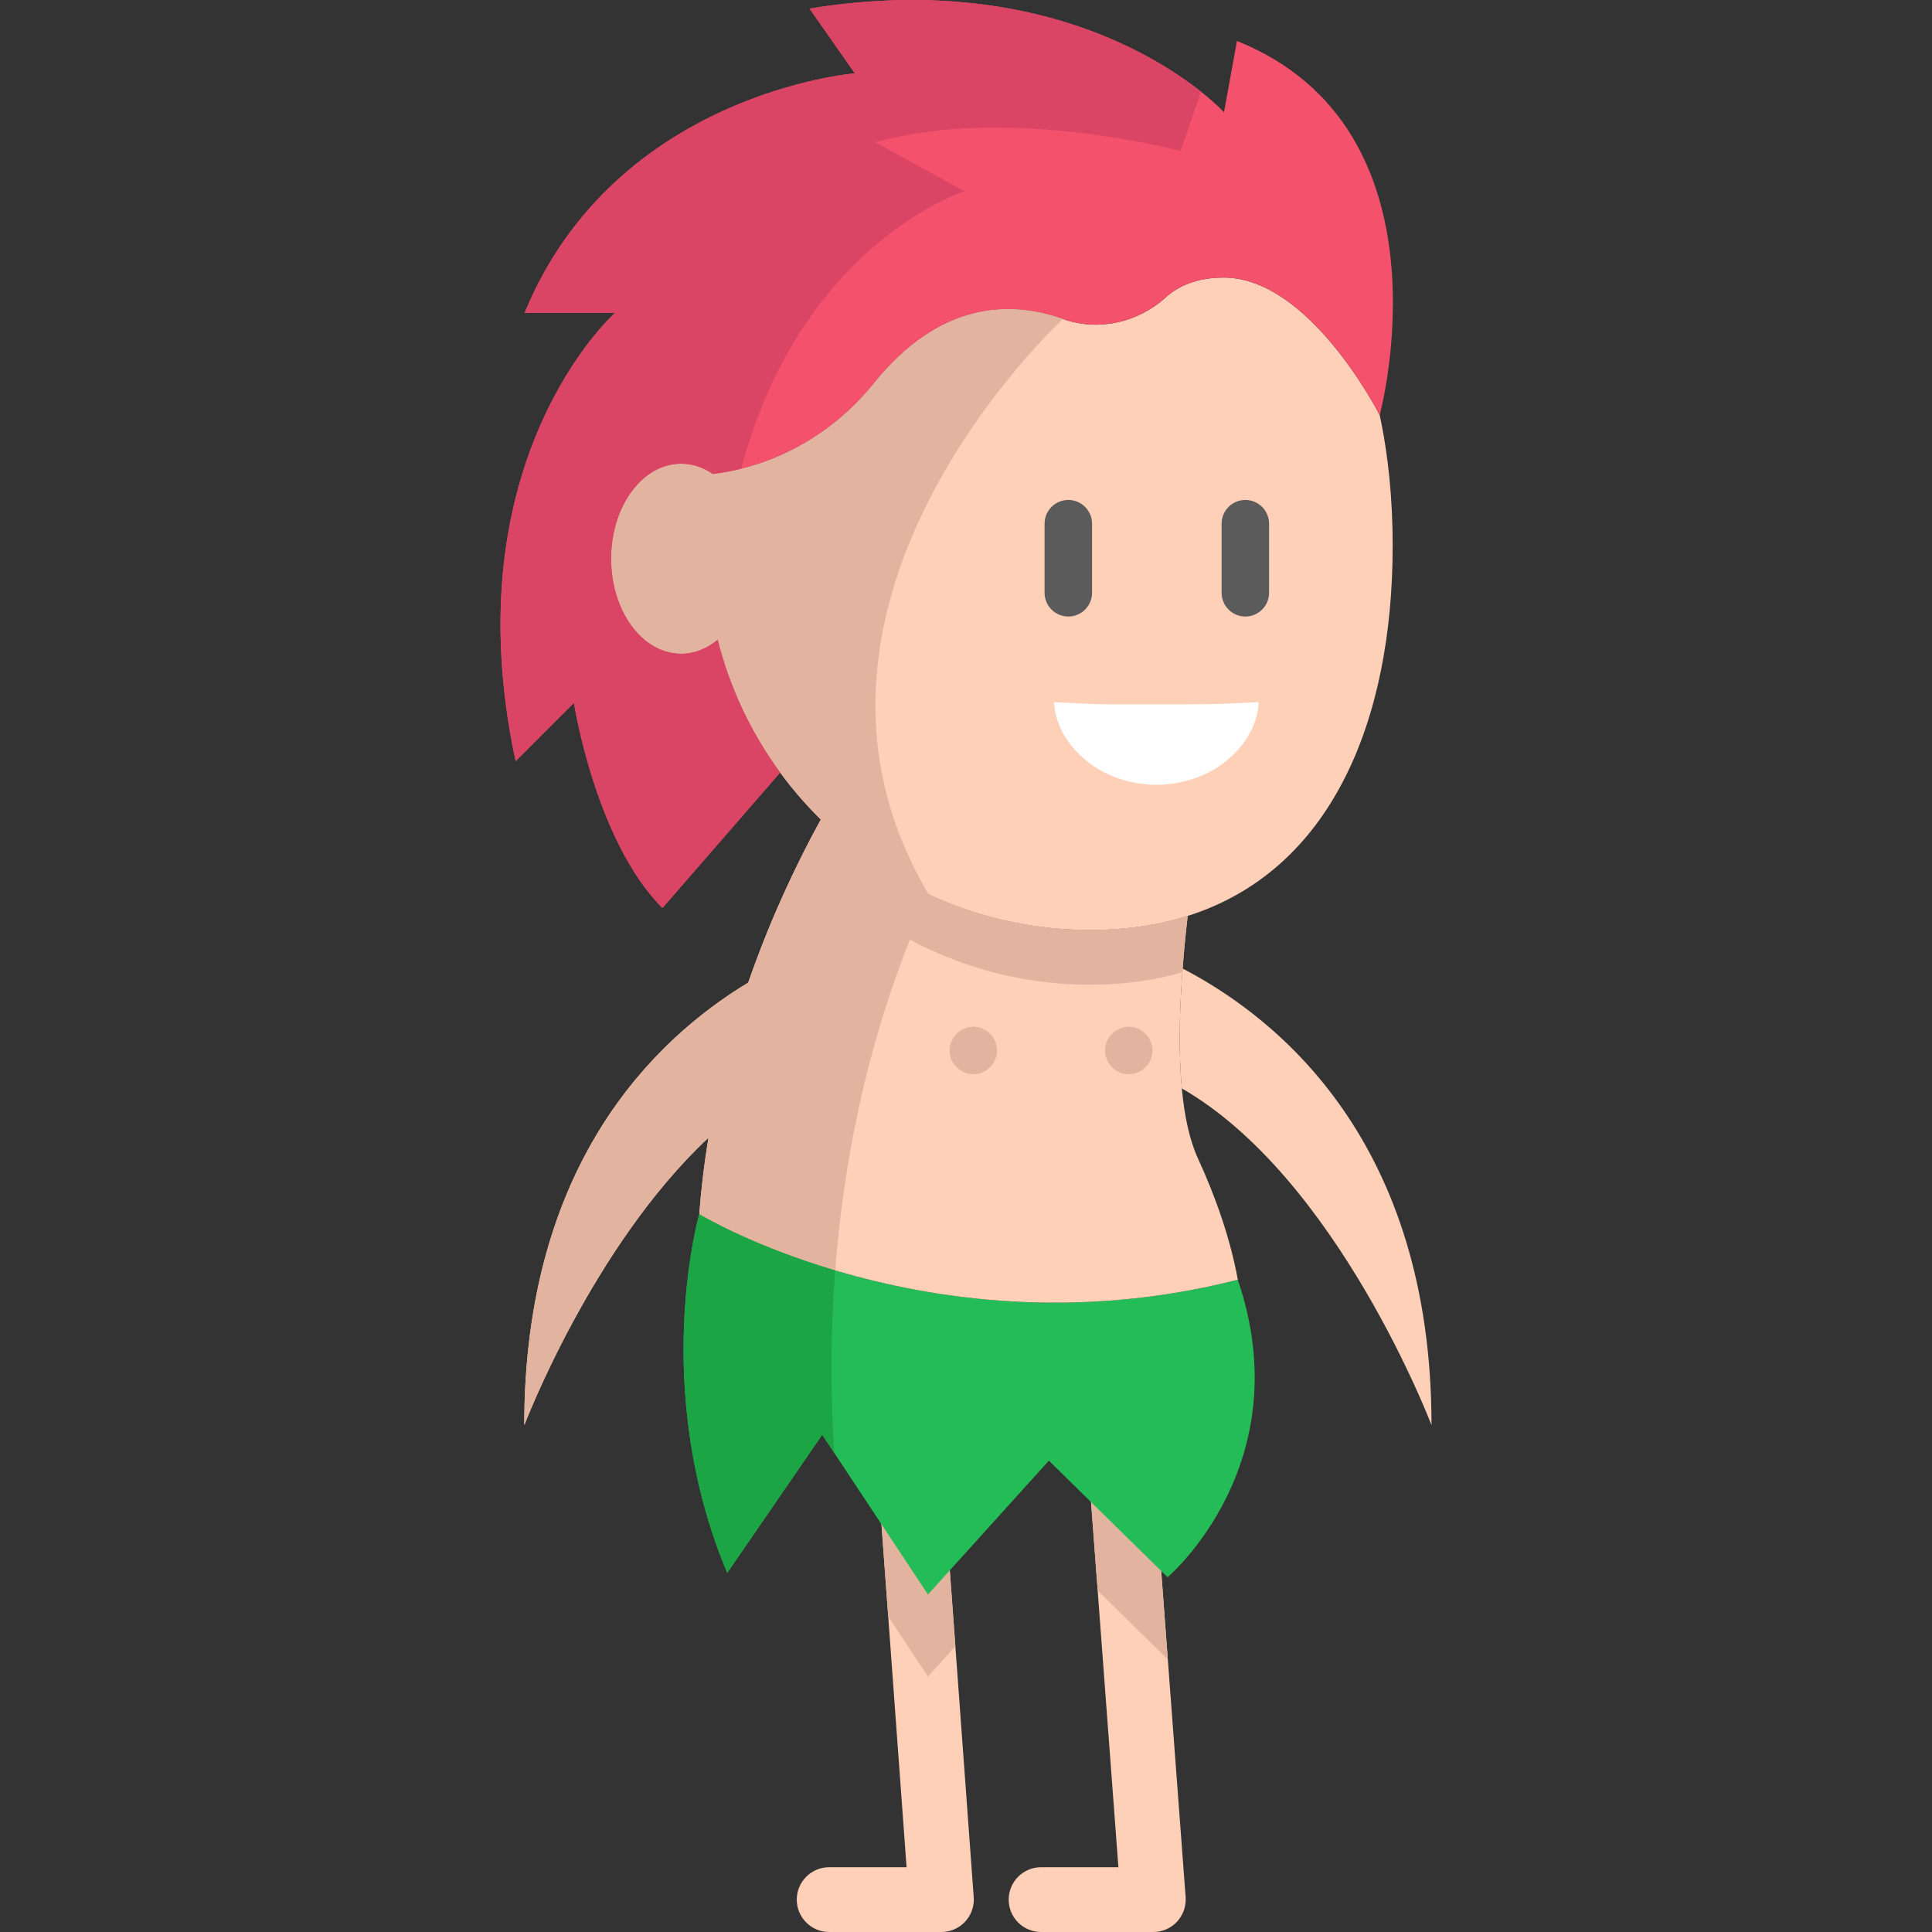 <?xml version="1.0" encoding="iso-8859-1"?>
<!-- Generator: Adobe Illustrator 19.0.0, SVG Export Plug-In . SVG Version: 6.00 Build 0)  -->
<svg xmlns="http://www.w3.org/2000/svg" xmlns:xlink="http://www.w3.org/1999/xlink" version="1.1" id="Layer_1" x="0px" y="0px" viewBox="0 0 512 512" style="enable-background:new 0 0 512 512;" xml:space="preserve">
<rect x="0" y="0" width="512" height="512" fill="#333333" stroke="none"/>
<g>
	<path style="fill:#FFD0B8;" d="M255.767,509.254c-1.625,1.751-3.902,2.746-6.282,2.746h-29.751c-4.737,0-8.582-3.845-8.582-8.582   c0-4.737,3.845-8.582,8.582-8.582h20.517l-4.863-66.447l-4.474-61.172c-0.16-2.163,0.503-4.199,1.705-5.801   c1.442-1.899,3.662-3.204,6.225-3.387c4.199-0.309,7.918,2.46,8.937,6.396c0.126,0.492,0.217,1.007,0.252,1.533l5.149,70.315   l4.863,66.516C258.215,505.169,257.391,507.514,255.767,509.254z"/>
	<path style="fill:#FFD0B8;" d="M311.938,509.254c-1.625,1.751-3.913,2.746-6.293,2.746h-29.751c-4.737,0-8.582-3.845-8.582-8.582   c0-4.737,3.845-8.582,8.582-8.582h20.494l-5.492-73.301l-4.096-54.707l-0.664-8.902c-0.355-4.726,3.193-8.845,7.918-9.2   c4.737-0.355,8.845,3.193,9.2,7.918l0.664,8.799l5.561,74.251l4.726,63.083C314.376,505.157,313.552,507.503,311.938,509.254z"/>
</g>
<g>
	<path style="fill:#E2B39F;" d="M248.031,365.958l5.149,70.315l-7.255,8.033l-10.539-15.917l-4.474-61.172   c-0.16-2.163,0.503-4.199,1.705-5.801c4.76,1.133,9.829,2.163,15.161,3.009C247.905,364.917,247.997,365.431,248.031,365.958z"/>
	<path style="fill:#E2B39F;" d="M309.478,439.694c-0.034,0.023-0.046,0.034-0.046,0.034l-14.738-14.463l-3.799-3.73l-4.096-54.707   c5.561-0.195,11.271-0.641,17.118-1.385L309.478,439.694z"/>
</g>
<path style="fill:#24BC57;" d="M309.431,417.984l-14.738-14.464l-16.729-16.432l-32.039,35.472l-24.865-37.555l-3.17-4.783  l-25.174,36.616c-20.597-49.203-7.403-95.077-7.403-95.077s13.491,8.204,36.021,14.898c25.895,7.701,63.713,13.434,106.691,2.472  C344.72,388.05,309.431,417.984,309.431,417.984z"/>
<g>
	<path style="fill:#FFD0B8;" d="M379.363,377.677c0,0-24.888-65.532-66.173-89.241c-0.893-9.658-0.629-20.803,0.217-31.765   C339.142,270.071,379.363,302.968,379.363,377.677z"/>
	<path style="fill:#FFD0B8;" d="M328.038,339.136h-0.011c-42.978,10.962-80.796,5.229-106.691-2.472   c-22.531-6.694-36.021-14.898-36.021-14.898c0.515-6.934,1.35-13.697,2.437-20.253c-30.804,28.755-48.814,76.185-48.814,76.185   c0-68.576,33.893-101.919,59.353-117.298v-0.011c4.463-12.862,9.509-24.281,14.349-33.893c1.671-3.318,3.318-6.431,4.897-9.303   c8.307,8.193,18.034,14.967,28.755,19.91c0,0,0,0,0,0.011c12.976,6.007,27.439,9.36,42.681,9.36c9.509,0,18.079-1.304,25.78-3.742   c-0.526,4.531-0.996,9.223-1.339,13.949c-0.023,0.32-0.046,0.652-0.069,0.973c-0.79,10.642-1.018,21.421-0.149,30.792   c0.675,7.22,2.014,13.617,4.245,18.491C322.031,316.915,325.99,327.968,328.038,339.136z"/>
	<path style="fill:#FFD0B8;" d="M369.07,144.631c0,46.743-16.477,86.129-54.318,98.098c-7.701,2.437-16.271,3.742-25.78,3.742   c-15.31,0-29.831-3.376-42.853-9.44c-10.653-4.955-20.311-11.683-28.584-19.842c-3.913-3.845-7.518-8.021-10.779-12.461v-0.011   c-7.632-10.401-13.319-22.313-16.557-35.197c-2.826,2.357-6.145,3.719-9.703,3.719c-10.241,0-18.537-11.271-18.537-25.174   c0-13.903,8.296-25.174,18.537-25.174c3.032,0,5.882,0.984,8.41,2.735l0.664-0.092c16.592-2.197,31.524-10.916,42.017-23.949   c17.725-21.993,36.513-21.878,50.13-17.038c9.371,3.318,19.796,0.973,27.165-5.698c3.376-3.055,8.284-5.286,15.425-5.286   c22.702,0,41.045,35.896,41.331,36.456c0,0.011,0,0.011,0,0.011C367.96,120.831,369.07,132.479,369.07,144.631z"/>
</g>
<path style="fill:#E2B39F;" d="M314.753,242.732c-0.526,4.531-0.996,9.223-1.339,13.949c-0.023,0.32-0.046,0.652-0.069,0.973  c-7.335,2.151-15.436,3.307-24.373,3.307c-15.31,0-29.831-3.376-42.853-9.44c-10.653-4.955-20.311-11.683-28.584-19.842  c-1.693-1.671-3.33-3.398-4.897-5.184c1.671-3.318,3.318-6.431,4.897-9.303c8.307,8.193,18.034,14.967,28.755,19.91c0,0,0,0,0,0.011  c12.976,6.007,27.439,9.36,42.681,9.36C298.482,246.474,307.052,245.169,314.753,242.732z"/>
<path style="fill:#F4516D;" d="M365.637,110.017c-0.286-0.561-18.629-36.456-41.331-36.456c-7.14,0-12.049,2.231-15.425,5.286  c-7.369,6.671-17.793,9.017-27.165,5.698c-13.617-4.84-32.406-4.955-50.13,17.038c-9.028,11.214-21.34,19.235-35.163,22.645  c-2.243,0.561-4.531,0.996-6.854,1.304l-0.664,0.092c-2.529-1.751-5.378-2.735-8.41-2.735c-10.241,0-18.537,11.271-18.537,25.174  c0,13.903,8.296,25.174,18.537,25.174c3.559,0,6.877-1.362,9.703-3.719c3.238,12.884,8.925,24.796,16.557,35.197v0.011  l-31.204,35.895c-17.736-17.736-23.457-54.352-23.457-54.352l-15.448,15.448c-17.164-80.098,26.318-118.786,26.318-118.786h-23.949  c24.03-58.346,87.525-63.495,87.525-63.495L214.538,2.274c56.321-9.166,90.648,11.66,103.75,22.027  c4.062,3.227,6.087,5.435,6.087,5.435l3.433-18.88C385.696,34.084,365.958,108.816,365.637,110.017z"/>
<g>
	<path style="fill:#E2B39F;" d="M246.119,237.03c-10.653-4.955-20.311-11.683-28.584-19.841c-3.913-3.845-7.518-8.021-10.779-12.461   v-0.011c-7.632-10.401-13.319-22.313-16.557-35.197c-2.826,2.357-6.145,3.719-9.703,3.719c-10.241,0-18.537-11.271-18.537-25.174   c0-13.903,8.296-25.174,18.537-25.174c3.032,0,5.882,0.984,8.41,2.735l0.664-0.092c16.592-2.197,31.524-10.916,42.017-23.949   c17.725-21.993,36.513-21.878,50.13-17.038C281.717,84.546,199.971,159.438,246.119,237.03z"/>
	<path style="fill:#E2B39F;" d="M246.291,237.099c0,0,0,0,0,0.011c-8.502,18.148-21.329,52.407-24.956,99.551   c-22.531-6.694-36.021-14.898-36.021-14.898c0.515-6.934,1.35-13.697,2.437-20.253c-30.804,28.755-48.814,76.185-48.814,76.185   c0-68.576,33.893-101.919,59.353-117.298v-0.011c5.996-17.29,13.067-31.982,19.246-43.196   C225.843,225.382,235.569,232.156,246.291,237.099z"/>
</g>
<path style="fill:#1BA545;" d="M221.06,385.006l-3.17-4.783l-25.174,36.616c-20.597-49.203-7.403-95.077-7.403-95.077  s13.491,8.204,36.021,14.898C220.179,351.537,219.95,367.682,221.06,385.006z"/>
<path style="fill:#DB4565;" d="M318.288,24.301L312.864,40c0,0-45.77-12.209-80.865-2.289l23.652,12.964  c0,0-43.299,13.617-59.227,73.553c-2.243,0.561-4.531,0.996-6.854,1.304l-0.664,0.092c-2.529-1.751-5.378-2.735-8.41-2.735  c-10.241,0-18.537,11.271-18.537,25.174c0,13.903,8.296,25.174,18.537,25.174c3.559,0,6.877-1.362,9.703-3.719  c3.238,12.884,8.925,24.796,16.557,35.197v0.011l-31.204,35.895c-17.736-17.736-23.457-54.352-23.457-54.352l-15.448,15.448  c-17.164-80.098,26.318-118.786,26.318-118.786h-23.949c24.029-58.346,87.525-63.495,87.525-63.495L214.538,2.274  C270.858-6.892,305.186,13.934,318.288,24.301z"/>
<path style="fill:#FFFFFF;" d="M279.299,186.067c6.7,0.355,11.357,0.613,15.652,0.59l11.491-0.008l11.479-0.019  c4.291,0.021,8.946-0.227,15.665-0.562c-0.402,6.759-4.247,12.217-9.245,16.076c-5.059,3.83-11.491,5.843-17.899,5.828  c-6.407-0.01-12.834-2.021-17.887-5.856C283.564,198.255,279.721,192.807,279.299,186.067z"/>
<g>
	<path style="fill:#5B5B5B;" d="M283.113,163.386c-3.475,0-6.293-2.817-6.293-6.293v-18.308c0-3.476,2.818-6.293,6.293-6.293   s6.293,2.817,6.293,6.293v18.308C289.407,160.568,286.588,163.386,283.113,163.386z"/>
	<path style="fill:#5B5B5B;" d="M330.028,163.386c-3.475,0-6.293-2.817-6.293-6.293v-18.308c0-3.476,2.818-6.293,6.293-6.293   c3.475,0,6.293,2.817,6.293,6.293v18.308C336.321,160.568,333.503,163.386,330.028,163.386z"/>
</g>
<g>
	<path style="fill:#E2B39F;" d="M257.939,284.681c-3.427,0-6.281-2.867-6.293-6.293c-0.013-3.433,2.879-6.293,6.293-6.293   c3.422,0,6.295,2.863,6.293,6.293C264.232,281.812,261.357,284.681,257.939,284.681z"/>
	<path style="fill:#E2B39F;" d="M299.133,284.681c-3.427,0-6.281-2.867-6.293-6.293c-0.013-3.433,2.879-6.293,6.293-6.293   c3.424,0,6.295,2.863,6.293,6.293C305.425,281.812,302.551,284.681,299.133,284.681z"/>
</g>
<g>
</g>
<g>
</g>
<g>
</g>
<g>
</g>
<g>
</g>
<g>
</g>
<g>
</g>
<g>
</g>
<g>
</g>
<g>
</g>
<g>
</g>
<g>
</g>
<g>
</g>
<g>
</g>
<g>
</g>
</svg>
